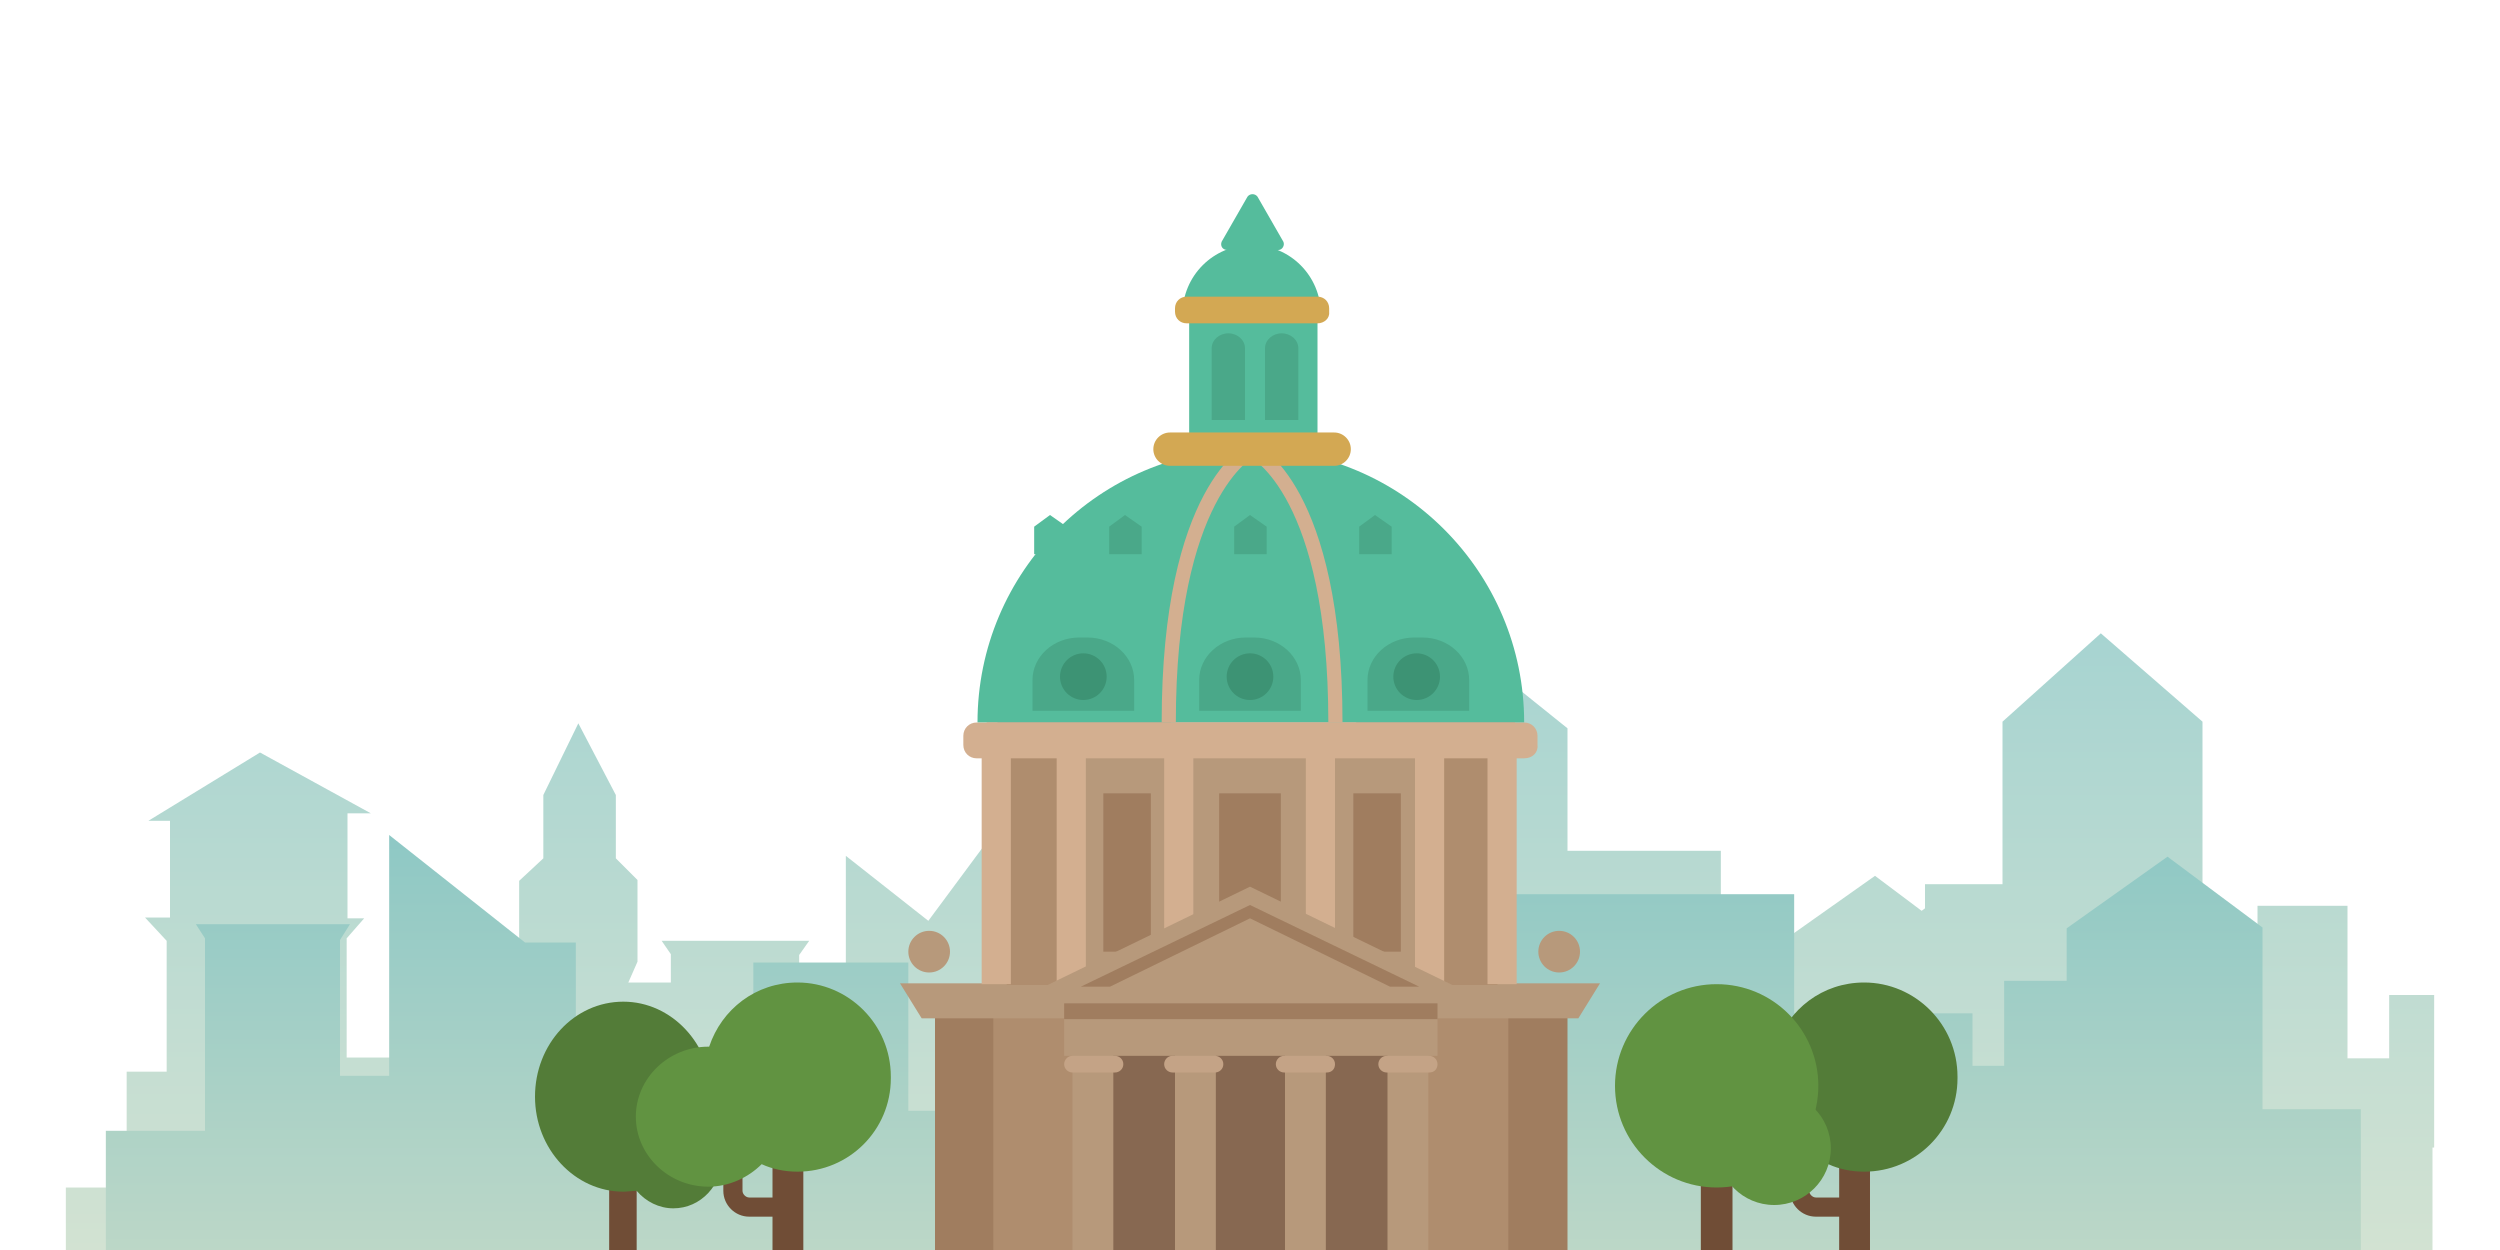 <?xml version="1.0" encoding="utf-8"?><svg version="1.1" xmlns="http://www.w3.org/2000/svg" xmlns:xlink="http://www.w3.org/1999/xlink" x="0px" y="0px" width="300px" height="150px" viewBox="0 0 300 150" style="enable-background:new 0 0 300 150;" xml:space="preserve"><style type="text/css">.st0{display:none;} .st1{display:inline;fill:url(#SVGID_1_);} .st2{display:inline;fill:url(#SVGID_2_);} .st3{display:inline;fill:url(#SVGID_3_);} .st4{display:inline;fill:url(#SVGID_4_);} .st5{display:inline;fill:url(#SVGID_5_);} .st6{display:inline;fill:url(#SVGID_6_);} .st7{display:inline;fill:url(#SVGID_7_);} .st8{display:inline;fill:url(#SVGID_8_);} .st9{display:inline;fill:url(#SVGID_9_);} .st10{display:inline;fill:url(#SVGID_10_);} .st11{display:inline;fill:url(#SVGID_11_);} .st12{display:inline;fill:url(#SVGID_12_);} .st13{display:inline;fill:url(#SVGID_13_);} .st14{display:inline;fill:url(#SVGID_14_);} .st15{display:inline;fill:url(#SVGID_15_);} .st16{display:inline;fill:url(#SVGID_16_);} .st17{display:inline;fill:url(#SVGID_17_);} .st18{display:inline;fill:url(#SVGID_18_);} .st19{display:inline;fill:url(#SVGID_19_);} .st20{display:inline;fill:url(#SVGID_20_);} .st21{display:inline;fill:url(#SVGID_21_);} .st22{display:inline;fill:url(#SVGID_22_);} .st23{display:inline;fill:url(#SVGID_23_);} .st24{display:inline;fill:url(#SVGID_24_);} .st25{display:inline;fill:url(#SVGID_25_);} .st26{display:inline;fill:url(#SVGID_26_);} .st27{display:inline;opacity:0.15;fill:#FFFFFF;} .st28{display:inline;} .st29{opacity:0.45;fill:#FFFFFF;} .st30{opacity:0.15;fill:#FFFFFF;} .st31{fill:#FFFFFF;} .st32{opacity:0.24;fill:#FFFFFF;} .st33{display:inline;fill:url(#SVGID_27_);} .st34{display:inline;fill:url(#SVGID_28_);} .st35{display:inline;fill:url(#SVGID_29_);} .st36{display:inline;fill:url(#SVGID_30_);} .st37{display:inline;fill:url(#SVGID_31_);} .st38{fill:#D3D3D3;} .st39{opacity:0.5;fill:url(#SVGID_32_);} .st40{opacity:0.5;fill:url(#SVGID_33_);} .st41{opacity:0.65;fill:#FFFFFF;} .st42{fill:#63961B;} .st43{fill:#876148;} .st44{opacity:0.61;fill:url(#SVGID_34_);} .st45{opacity:0.61;fill:url(#SVGID_35_);} .st46{fill:#4D5E2C;} .st47{fill:#68A31C;} .st48{fill:#704D36;} .st49{fill:#3E7210;} .st50{opacity:0.71;fill:url(#SVGID_36_);} .st51{fill:url(#SVGID_37_);} .st52{fill:url(#SVGID_38_);} .st53{fill:#577F17;} .st54{fill:url(#SVGID_39_);} .st55{fill:url(#SVGID_40_);} .st56{opacity:0.65;fill:url(#SVGID_41_);} .st57{fill:url(#SVGID_42_);} .st58{fill:url(#SVGID_43_);} .st59{opacity:0.61;fill:url(#SVGID_44_);} .st60{fill:url(#SVGID_45_);} .st61{fill:url(#SVGID_46_);} .st62{fill:url(#SVGID_47_);} .st63{fill:#637C3A;} .st64{fill:#495B25;} .st65{fill:url(#SVGID_48_);} .st66{fill:url(#SVGID_49_);} .st67{fill:#F0F0F0;} .st68{fill:url(#SVGID_50_);} .st69{fill:url(#SVGID_51_);} .st70{fill:url(#SVGID_52_);} .st71{opacity:0.75;} .st72{opacity:0.75;fill:#FFFFFF;} .st73{fill:url(#SVGID_53_);} .st74{opacity:0.39;fill:url(#SVGID_54_);} .st75{fill:#5B5B5B;} .st76{fill:#4E7F3C;} .st77{fill:#6FBA56;} .st78{fill:#5A9E47;} .st79{fill:#51843E;} .st80{fill:#50873E;} .st81{fill:#4B7A39;} .st82{fill:#558E42;} .st83{fill:#569143;} .st84{opacity:0.2;fill:#231F20;} .st85{fill:#6AB252;} .st86{opacity:0.2;fill:none;stroke:#231F20;stroke-width:0.587;stroke-miterlimit:10;} .st87{fill:#FF9D00;} .st88{fill:#477036;} .st89{fill:#966B4E;} .st90{fill:#604031;} .st91{opacity:0.54;fill:#604031;} .st92{opacity:0.48;fill:#754F3B;} .st93{fill:url(#SVGID_55_);} .st94{opacity:0.25;} .st95{opacity:0.25;fill:#FFFFFF;} .st96{fill:url(#SVGID_56_);} .st97{fill:url(#SVGID_57_);} .st98{fill:#8C6042;} .st99{fill:none;stroke:#8C6042;stroke-width:1.925;stroke-miterlimit:10;} .st100{fill:#477C13;} .st101{fill:#538716;} .st102{fill:#C62E26;} .st103{fill:#12AAFF;} .st104{opacity:6.000000e-02;fill:#231F20;} .st105{fill:#FFC200;} .st106{fill:#5E8E1A;} .st107{fill:none;stroke:#FFFFFF;stroke-width:1.38;stroke-miterlimit:10;} .st108{fill:none;stroke:#FFFFFF;stroke-width:1.452;stroke-miterlimit:10;} .st109{fill:none;stroke:#FFFFFF;stroke-width:3.311;stroke-linecap:round;stroke-linejoin:round;stroke-miterlimit:10;} .st110{fill:#3F3342;} .st111{fill:#4E3E51;} .st112{fill:none;stroke:#3F3342;stroke-width:2;stroke-miterlimit:10;} .st113{opacity:0.2;fill:url(#SVGID_58_);} .st114{opacity:0.2;fill:url(#SVGID_59_);} .st115{fill:none;stroke:#3F3342;stroke-width:2.031;stroke-miterlimit:10;} .st116{fill:#231F20;} .st117{fill:url(#SVGID_60_);} .st118{fill:#D8D8D8;} .st119{fill:#E5E5E5;} .st120{fill:#BFBFBF;} .st121{opacity:0.15;fill:#231F20;} .st122{fill:#727272;} .st123{fill:#B7B7B7;} .st124{fill:#CECECE;} .st125{fill:#3B6810;} .st126{fill:#1FA7DD;} .st127{fill:url(#SVGID_61_);} .st128{fill:url(#SVGID_62_);} .st129{fill:url(#SVGID_63_);} .st130{opacity:0.39;fill:url(#SVGID_64_);} .st131{fill:url(#SVGID_65_);} .st132{fill:url(#SVGID_66_);} .st133{fill:url(#SVGID_67_);} .st134{opacity:0.2;fill:url(#SVGID_68_);} .st135{opacity:0.2;fill:url(#SVGID_69_);} .st136{fill:url(#SVGID_70_);} .st137{fill:#996B39;} .st138{fill:#7698BE;} .st139{fill:#A8773D;} .st140{fill:#8E6335;} .st141{fill:#BC8346;} .st142{opacity:0.82;} .st143{fill:url(#SVGID_71_);} .st144{opacity:0.39;fill:url(#SVGID_72_);} .st145{opacity:0.39;fill:url(#SVGID_73_);} .st146{fill:#FFCE00;} .st147{opacity:0.64;} .st148{fill:url(#SVGID_74_);} .st149{fill:url(#SVGID_75_);} .st150{fill:url(#SVGID_76_);} .st151{fill:url(#SVGID_77_);} .st152{fill:url(#SVGID_78_);} .st153{fill:url(#SVGID_79_);} .st154{opacity:0.2;fill:url(#SVGID_80_);} .st155{opacity:0.2;fill:url(#SVGID_81_);} .st156{opacity:8.000000e-02;fill:none;stroke:#231F20;stroke-miterlimit:10;} .st157{fill:url(#SVGID_82_);} .st158{opacity:0.25;clip-path:url(#SVGID_84_);} .st159{clip-path:url(#SVGID_84_);fill:#68A31C;} .st160{clip-path:url(#SVGID_84_);fill:#5E8E1A;} .st161{clip-path:url(#SVGID_84_);} .st162{clip-path:url(#SVGID_84_);fill:#704D36;} .st163{clip-path:url(#SVGID_84_);fill:#3B6810;} .st164{clip-path:url(#SVGID_84_);fill:#3E7210;} .st165{fill:url(#SVGID_85_);} .st166{fill:url(#SVGID_86_);} .st167{fill:url(#SVGID_87_);} .st168{opacity:0.39;fill:url(#SVGID_88_);} .st169{fill:url(#SVGID_89_);} .st170{fill:url(#SVGID_90_);} .st171{fill:url(#SVGID_91_);} .st172{fill:url(#SVGID_92_);} .st173{fill:url(#SVGID_93_);} .st174{opacity:0.2;fill:url(#SVGID_94_);} .st175{opacity:0.2;fill:url(#SVGID_95_);} .st176{fill:url(#SVGID_96_);} .st177{fill:url(#SVGID_97_);} .st178{fill:url(#SVGID_98_);} .st179{fill:url(#SVGID_99_);} .st180{fill:url(#SVGID_100_);} .st181{fill:url(#SVGID_101_);} .st182{fill:url(#SVGID_102_);} .st183{fill:url(#SVGID_103_);} .st184{opacity:0.61;fill:url(#SVGID_104_);} .st185{fill:url(#SVGID_105_);} .st186{fill:url(#SVGID_106_);} .st187{fill:url(#SVGID_107_);} .st188{fill:url(#SVGID_108_);} .st189{fill:url(#SVGID_109_);} .st190{fill:url(#SVGID_110_);} .st191{fill:#845440;} .st192{fill:#7A4535;} .st193{fill:#936148;} .st194{fill:#AD7359;} .st195{fill:url(#SVGID_111_);} .st196{opacity:0.31;fill:#FFFFFF;} .st197{fill:url(#SVGID_112_);} .st198{fill:#CE9036;} .st199{fill:url(#SVGID_113_);} .st200{fill:url(#SVGID_114_);} .st201{fill:#EFB454;} .st202{fill:#E0A651;} .st203{fill:#AACE55;} .st204{fill:#BC802F;} .st205{fill:#E2A427;} .st206{fill:#94AF4A;} .st207{fill:url(#SVGID_115_);} .st208{fill:url(#SVGID_116_);} .st209{fill:url(#SVGID_117_);} .st210{fill:url(#SVGID_118_);} .st211{opacity:0.65;fill:url(#SVGID_119_);} .st212{fill:url(#SVGID_120_);} .st213{fill:url(#SVGID_121_);} .st214{fill:url(#SVGID_122_);} .st215{fill:url(#SVGID_123_);} .st216{fill:url(#SVGID_124_);} .st217{fill:url(#SVGID_125_);} .st218{fill:url(#SVGID_126_);} .st219{fill:url(#SVGID_127_);} .st220{fill:url(#SVGID_128_);} .st221{fill:url(#SVGID_129_);} .st222{fill:url(#SVGID_130_);} .st223{fill:url(#SVGID_131_);} .st224{fill:#629617;} .st225{fill:url(#SVGID_132_);} .st226{fill:url(#SVGID_133_);} .st227{opacity:0.36;} .st228{opacity:0.36;fill:#FFFFFF;} .st229{fill:url(#SVGID_134_);} .st230{fill:url(#SVGID_135_);} .st231{fill:url(#SVGID_136_);} .st232{fill:url(#SVGID_137_);} .st233{fill:url(#SVGID_138_);} .st234{fill:url(#SVGID_139_);} .st235{fill:#C6C6C6;} .st236{fill:#E0E0E0;} .st237{fill:#BC8E7E;} .st238{fill:#9B6653;} .st239{fill:#CE6B49;} .st240{fill:#FFCD40;} .st241{fill:#E57253;} .st242{opacity:0.46;} .st243{fill:#FFEB73;} .st244{fill:#A0503A;} .st245{fill:#A54949;} .st246{fill:#83C624;} .st247{opacity:0.34;fill:#231F20;} .st248{fill:#279EFF;} .st249{fill:url(#SVGID_140_);} .st250{fill:url(#SVGID_141_);} .st251{fill:url(#SVGID_142_);} .st252{fill:url(#SVGID_143_);} .st253{fill:url(#SVGID_144_);} .st254{fill:url(#SVGID_145_);} .st255{fill:url(#SVGID_146_);} .st256{fill:url(#SVGID_147_);} .st257{fill:url(#SVGID_148_);} .st258{fill:url(#SVGID_149_);} .st259{fill:url(#SVGID_150_);} .st260{fill:url(#SVGID_151_);} .st261{fill:url(#SVGID_152_);} .st262{fill:url(#SVGID_153_);} .st263{fill:url(#SVGID_154_);} .st264{fill:url(#SVGID_155_);} .st265{fill:url(#SVGID_156_);} .st266{fill:url(#SVGID_157_);} .st267{fill:url(#SVGID_158_);} .st268{fill:url(#SVGID_159_);} .st269{fill:#688E3F;} .st270{fill:#894C40;} .st271{fill:#995647;} .st272{fill:#992E2E;} .st273{fill:#8C473C;} .st274{fill:#723E37;} .st275{fill:#8E735B;} .st276{fill:#603B26;} .st277{fill:#7F453C;} .st278{fill:#5E7746;} .st279{fill:#737F7F;} .st280{fill:#492C1D;} .st281{fill:none;stroke:#4E5656;stroke-width:1.95;stroke-miterlimit:10;} .st282{opacity:0.58;fill:none;stroke:#492C1D;stroke-width:0.924;stroke-linecap:round;stroke-linejoin:round;stroke-miterlimit:10;} .st283{fill:#7F6049;} .st284{fill:#7C8C8C;} .st285{opacity:7.000000e-02;fill:#231F20;} .st286{fill:#686E3F;} .st287{fill:#7F7671;} .st288{fill:url(#SVGID_160_);} .st289{fill:#6D6662;} .st290{opacity:0.18;fill:#231F20;} .st291{fill:#6D7057;} .st292{fill:#61634E;} .st293{fill:#AA8C65;} .st294{fill:#FFE9C5;} .st295{fill:#3D4444;} .st296{fill:#EFEFEF;} .st297{fill:#4E5656;} .st298{opacity:0.38;fill:url(#SVGID_161_);} .st299{fill:#506D4E;} .st300{fill:url(#SVGID_162_);} .st301{fill:#3E4444;} .st302{fill:#A0815D;} .st303{fill:#89807C;} .st304{fill:url(#SVGID_163_);} .st305{fill:#726C69;} .st306{opacity:0.8;fill:url(#SVGID_164_);} .st307{fill:url(#SVGID_165_);} .st308{fill:#DBC2B2;} .st309{fill:#CEB1A1;} .st310{fill:#55BC9C;} .st311{fill:#A07D5F;} .st312{fill:#AF8D6E;} .st313{fill:#B7997B;} .st314{fill:#D3AF90;} .st315{fill:#876851;} .st316{fill:#4AA889;} .st317{fill:#54917B;} .st318{fill:#3D9374;} .st319{fill:#D3A853;} .st320{fill:#619341;} .st321{fill:#537C38;} .st322{fill:#C4A386;} .st323{opacity:0.25;fill:#232323;} .st324{fill:#C4A291;} .st325{fill:#353535;} .st326{fill:#A88678;} .st327{fill:#B79484;} .st328{fill:#62A58B;} .st329{fill:#AD8F82;} .st330{fill:#435148;} .st331{opacity:0.63;fill:url(#SVGID_166_);} .st332{opacity:0.63;fill:url(#SVGID_167_);} .st333{fill:#CCAE9E;} .st334{fill:url(#SVGID_168_);} .st335{clip-path:url(#SVGID_170_);fill:url(#SVGID_171_);} .st336{opacity:0.8;clip-path:url(#SVGID_170_);fill:url(#SVGID_172_);} .st337{clip-path:url(#SVGID_170_);fill:url(#SVGID_173_);} .st338{clip-path:url(#SVGID_170_);fill:#55BC9C;} .st339{clip-path:url(#SVGID_170_);fill:#A07D5F;} .st340{clip-path:url(#SVGID_170_);fill:#AF8D6E;} .st341{clip-path:url(#SVGID_170_);fill:#B7997B;} .st342{clip-path:url(#SVGID_170_);fill:#D3AF90;} .st343{clip-path:url(#SVGID_170_);fill:#876851;} .st344{clip-path:url(#SVGID_170_);fill:#4AA889;} .st345{clip-path:url(#SVGID_170_);fill:#3D9374;} .st346{clip-path:url(#SVGID_170_);} .st347{clip-path:url(#SVGID_170_);fill:#D3A853;} .st348{clip-path:url(#SVGID_170_);fill:#704D36;} .st349{clip-path:url(#SVGID_170_);fill:#537C38;} .st350{clip-path:url(#SVGID_170_);fill:#C4A386;} .st351{clip-path:url(#SVGID_170_);fill:#619341;} .st352{clip-path:url(#SVGID_170_);fill:#B5B5B5;} .st353{fill:#707070;} .st354{fill:#9B9B9B;} .st355{fill:url(#SVGID_174_);} .st356{fill:#777777;} .st357{fill:#A5A5A5;} .st358{fill:#868A8E;} .st359{fill:#686D75;} .st360{fill:#AF5C46;} .st361{fill:#FFCA5F;} .st362{fill:#914637;} .st363{fill:#487A67;} .st364{fill:#A5503F;} .st365{fill:#282828;} .st366{fill:#FFE6BB;} .st367{fill:#445D6D;} .st368{fill:#527182;} .st369{fill:#5D8191;} .st370{opacity:0.61;fill:url(#SVGID_175_);} .st371{opacity:0.61;fill:url(#SVGID_176_);} .st372{fill:#345060;} .st373{clip-path:url(#SVGID_178_);fill:url(#SVGID_179_);} .st374{opacity:0.63;clip-path:url(#SVGID_178_);fill:url(#SVGID_180_);} .st375{opacity:0.63;clip-path:url(#SVGID_178_);fill:url(#SVGID_181_);} .st376{clip-path:url(#SVGID_178_);fill:url(#SVGID_182_);} .st377{clip-path:url(#SVGID_178_);fill:url(#SVGID_183_);} .st378{clip-path:url(#SVGID_178_);fill:#353535;} .st379{clip-path:url(#SVGID_178_);fill:#68A31C;} .st380{clip-path:url(#SVGID_178_);fill:#AF5C46;} .st381{clip-path:url(#SVGID_178_);fill:#54917B;} .st382{clip-path:url(#SVGID_178_);fill:#FFCA5F;} .st383{clip-path:url(#SVGID_178_);fill:#914637;} .st384{clip-path:url(#SVGID_178_);fill:#487A67;} .st385{clip-path:url(#SVGID_178_);fill:#A5503F;} .st386{clip-path:url(#SVGID_178_);fill:#282828;} .st387{clip-path:url(#SVGID_178_);fill:#FFE6BB;} .st388{clip-path:url(#SVGID_178_);fill:#008ABA;} .st389{clip-path:url(#SVGID_178_);fill:#00A2CE;} .st390{clip-path:url(#SVGID_178_);fill:#00AED6;} .st391{clip-path:url(#SVGID_178_);fill:#0285B2;} .st392{clip-path:url(#SVGID_185_);fill:url(#SVGID_186_);} .st393{clip-path:url(#SVGID_185_);fill:#818B91;} .st394{clip-path:url(#SVGID_185_);fill:url(#SVGID_187_);} .st395{clip-path:url(#SVGID_185_);fill:url(#SVGID_188_);} .st396{opacity:0.36;clip-path:url(#SVGID_185_);fill:#FFFFFF;} .st397{clip-path:url(#SVGID_185_);fill:#CE6B49;} .st398{clip-path:url(#SVGID_185_);fill:#FFCD40;} .st399{clip-path:url(#SVGID_185_);fill:#68A31C;} .st400{clip-path:url(#SVGID_185_);fill:#FFFFFF;} .st401{clip-path:url(#SVGID_185_);fill:#E57253;} .st402{clip-path:url(#SVGID_185_);} .st403{opacity:0.46;clip-path:url(#SVGID_185_);} .st404{clip-path:url(#SVGID_185_);fill:#FFEB73;} .st405{clip-path:url(#SVGID_185_);fill:#A0503A;} .st406{opacity:0.34;clip-path:url(#SVGID_185_);fill:#231F20;} .st407{clip-path:url(#SVGID_190_);fill:url(#SVGID_191_);} .st408{clip-path:url(#SVGID_190_);fill:#818B91;} .st409{clip-path:url(#SVGID_190_);fill:url(#SVGID_192_);} .st410{clip-path:url(#SVGID_190_);fill:url(#SVGID_193_);} .st411{opacity:0.36;clip-path:url(#SVGID_190_);fill:#FFFFFF;} .st412{clip-path:url(#SVGID_190_);fill:#CE6B49;} .st413{clip-path:url(#SVGID_190_);fill:#FFCD40;} .st414{clip-path:url(#SVGID_190_);fill:#68A31C;} .st415{clip-path:url(#SVGID_190_);fill:#FFFFFF;} .st416{clip-path:url(#SVGID_190_);fill:#E57253;} .st417{clip-path:url(#SVGID_190_);} .st418{opacity:0.46;clip-path:url(#SVGID_190_);} .st419{clip-path:url(#SVGID_190_);fill:#FFEB73;} .st420{clip-path:url(#SVGID_190_);fill:#A0503A;} .st421{opacity:0.34;clip-path:url(#SVGID_190_);fill:#231F20;} .st422{fill:#893E34;} .st423{fill:#9E4E3E;} .st424{fill:#7F392F;} .st425{fill:#A57F6F;} .st426{fill:#934437;} .st427{fill:#B25040;} .st428{clip-path:url(#SVGID_195_);fill:url(#SVGID_196_);} .st429{clip-path:url(#SVGID_195_);fill:url(#SVGID_197_);} .st430{clip-path:url(#SVGID_195_);fill:#DBC2B2;} .st431{clip-path:url(#SVGID_195_);fill:#CEB1A1;} .st432{clip-path:url(#SVGID_195_);fill:#54917B;} .st433{clip-path:url(#SVGID_195_);fill:#619341;} .st434{clip-path:url(#SVGID_195_);fill:#C4A291;} .st435{clip-path:url(#SVGID_195_);fill:#A88678;} .st436{clip-path:url(#SVGID_195_);fill:#B79484;} .st437{clip-path:url(#SVGID_195_);fill:#62A58B;} .st438{clip-path:url(#SVGID_195_);fill:#AD8F82;} .st439{clip-path:url(#SVGID_195_);fill:#435148;} .st440{clip-path:url(#SVGID_195_);fill:#637C3A;} .st441{clip-path:url(#SVGID_195_);fill:#CCAE9E;} .st442{fill:#7C4F3D;} .st443{fill:#6A7032;} .st444{fill:#A06E4D;} .st445{fill:#737C3C;} .st446{fill:#7A8744;} .st447{clip-path:url(#SVGID_199_);fill:url(#SVGID_200_);} .st448{clip-path:url(#SVGID_199_);fill:none;stroke:#4E5656;stroke-width:1.742;stroke-miterlimit:10;} .st449{opacity:7.000000e-02;clip-path:url(#SVGID_199_);fill:#231F20;} .st450{clip-path:url(#SVGID_199_);fill:#585B35;} .st451{clip-path:url(#SVGID_199_);fill:#6D7057;} .st452{clip-path:url(#SVGID_199_);fill:#61634E;} .st453{clip-path:url(#SVGID_199_);fill:#AA8C65;} .st454{clip-path:url(#SVGID_199_);fill:#FFE9C5;} .st455{clip-path:url(#SVGID_199_);fill:#3D4444;} .st456{clip-path:url(#SVGID_199_);fill:#EFEFEF;} .st457{clip-path:url(#SVGID_199_);fill:#4E5656;} .st458{clip-path:url(#SVGID_199_);fill:#506D4E;} .st459{clip-path:url(#SVGID_199_);fill:#3E4444;} .st460{clip-path:url(#SVGID_199_);fill:#A0815D;} .st461{clip-path:url(#SVGID_199_);fill:#D3D3D3;} .st462{clip-path:url(#SVGID_199_);fill:#588599;} .st463{clip-path:url(#SVGID_199_);fill:#669CAF;} .st464{clip-path:url(#SVGID_202_);fill:url(#SVGID_203_);} .st465{clip-path:url(#SVGID_202_);} .st466{clip-path:url(#SVGID_202_);fill:#63961B;} .st467{clip-path:url(#SVGID_202_);fill:#68A31C;} .st468{clip-path:url(#SVGID_202_);fill:#707070;} .st469{clip-path:url(#SVGID_202_);fill:#9B9B9B;} .st470{clip-path:url(#SVGID_202_);fill:#777777;} .st471{clip-path:url(#SVGID_202_);fill:#A5A5A5;} .st472{clip-path:url(#SVGID_202_);fill:#868A8E;} .st473{clip-path:url(#SVGID_202_);fill:#686D75;} .st474{clip-path:url(#SVGID_202_);fill:#577F17;} .st475{clip-path:url(#SVGID_205_);fill:url(#SVGID_206_);} .st476{clip-path:url(#SVGID_205_);fill:#7F7671;} .st477{clip-path:url(#SVGID_205_);fill:#6D6662;} .st478{opacity:0.38;clip-path:url(#SVGID_205_);fill:url(#SVGID_207_);} .st479{clip-path:url(#SVGID_205_);fill:url(#SVGID_208_);} .st480{clip-path:url(#SVGID_205_);} .st481{clip-path:url(#SVGID_205_);fill:#89807C;} .st482{clip-path:url(#SVGID_205_);fill:#726C69;} .st483{clip-path:url(#SVGID_205_);fill:#6598AA;} .st484{clip-path:url(#SVGID_205_);fill:#73AFBF;} .st485{clip-path:url(#SVGID_210_);fill:url(#SVGID_211_);} .st486{clip-path:url(#SVGID_210_);fill:url(#SVGID_212_);} .st487{clip-path:url(#SVGID_210_);fill:#737F7F;} .st488{clip-path:url(#SVGID_210_);fill:#FFFFFF;} .st489{clip-path:url(#SVGID_210_);fill:#7C8C8C;} .st490{clip-path:url(#SVGID_210_);} .st491{clip-path:url(#SVGID_210_);fill:url(#SVGID_213_);} .st492{clip-path:url(#SVGID_210_);fill:#68A31C;} .st493{opacity:0.18;clip-path:url(#SVGID_210_);fill:#231F20;} .st494{clip-path:url(#SVGID_215_);fill:url(#SVGID_216_);} .st495{clip-path:url(#SVGID_215_);} .st496{clip-path:url(#SVGID_215_);fill:url(#SVGID_217_);} .st497{clip-path:url(#SVGID_215_);fill:url(#SVGID_218_);} .st498{clip-path:url(#SVGID_215_);fill:#CE9036;} .st499{clip-path:url(#SVGID_215_);fill:url(#SVGID_219_);} .st500{fill:url(#SVGID_220_);} .st501{clip-path:url(#SVGID_215_);fill:#EFB454;} .st502{clip-path:url(#SVGID_215_);fill:#E0A651;} .st503{clip-path:url(#SVGID_215_);fill:#BC802F;} .st504{clip-path:url(#SVGID_215_);fill:#E2A427;} .st505{clip-path:url(#SVGID_215_);fill:#94AF4A;} .st506{clip-path:url(#SVGID_215_);fill:#8690B5;} .st507{clip-path:url(#SVGID_222_);fill:url(#SVGID_223_);} .st508{clip-path:url(#SVGID_222_);fill:url(#SVGID_224_);} .st509{clip-path:url(#SVGID_222_);fill:url(#SVGID_225_);} .st510{clip-path:url(#SVGID_222_);} .st511{fill:none;stroke:#8C6042;stroke-width:1.823;stroke-miterlimit:10;} .st512{opacity:0.15;clip-path:url(#SVGID_222_);fill:#FFFFFF;} .st513{fill:none;stroke:#3F3342;stroke-width:1.893;stroke-miterlimit:10;} .st514{opacity:0.2;fill:url(#SVGID_226_);} .st515{opacity:0.2;fill:url(#SVGID_227_);} .st516{fill:none;stroke:#3F3342;stroke-width:1.923;stroke-miterlimit:10;} .st517{clip-path:url(#SVGID_222_);fill:#5D9119;} .st518{clip-path:url(#SVGID_222_);fill:#9B9B9B;} .st519{clip-path:url(#SVGID_229_);fill:url(#SVGID_230_);} .st520{clip-path:url(#SVGID_229_);fill:url(#SVGID_231_);} .st521{opacity:0.61;clip-path:url(#SVGID_229_);fill:url(#SVGID_232_);} .st522{opacity:0.61;clip-path:url(#SVGID_229_);fill:url(#SVGID_233_);} .st523{clip-path:url(#SVGID_229_);fill:#4D5E2C;} .st524{clip-path:url(#SVGID_229_);fill:#893E34;} .st525{clip-path:url(#SVGID_229_);fill:#9E4E3E;} .st526{clip-path:url(#SVGID_229_);fill:#7F392F;} .st527{clip-path:url(#SVGID_229_);fill:#A57F6F;} .st528{clip-path:url(#SVGID_229_);fill:#934437;} .st529{clip-path:url(#SVGID_229_);fill:#B25040;} .st530{clip-path:url(#SVGID_229_);} .st531{clip-path:url(#SVGID_229_);fill:#7A8744;} .st532{clip-path:url(#SVGID_229_);fill:#C1B5B0;} .st533{fill:url(#SVGID_234_);} .st534{fill:url(#SVGID_235_);} .st535{fill:url(#SVGID_236_);} .st536{fill:#8C4444;} .st537{fill:#FFEEFF;} .st538{fill:#99776E;} .st539{fill:#F1DFF2;} .st540{fill:#72524C;} .st541{fill:#BC97BF;} .st542{fill:#6D3535;} .st543{fill:#78627A;} .st544{fill:#FFF3FF;} .st545{clip-path:url(#SVGID_238_);fill:url(#SVGID_239_);} .st546{clip-path:url(#SVGID_238_);fill:url(#SVGID_240_);} .st547{clip-path:url(#SVGID_238_);fill:url(#SVGID_241_);} .st548{clip-path:url(#SVGID_238_);fill:#8C4444;} .st549{clip-path:url(#SVGID_238_);fill:#FFFFFF;} .st550{clip-path:url(#SVGID_238_);fill:#FFEEFF;} .st551{clip-path:url(#SVGID_238_);fill:#AF938C;} .st552{clip-path:url(#SVGID_238_);fill:#F1DFF2;} .st553{clip-path:url(#SVGID_238_);fill:#934437;} .st554{clip-path:url(#SVGID_238_);fill:#BCB1BC;} .st555{clip-path:url(#SVGID_238_);fill:#A095A0;} .st556{clip-path:url(#SVGID_238_);fill:#F3DCF4;} .st557{clip-path:url(#SVGID_238_);fill:#9B766F;} .st558{clip-path:url(#SVGID_238_);fill:#DACEDD;} .st559{clip-path:url(#SVGID_238_);fill:#C62E26;} .st560{clip-path:url(#SVGID_238_);fill:#BBAABC;} .st561{clip-path:url(#SVGID_238_);fill:#FFF3FF;} .st562{clip-path:url(#SVGID_238_);fill:#596C9B;} .st563{clip-path:url(#SVGID_238_);fill:#667EAF;} .st564{clip-path:url(#SVGID_238_);fill:#6E8ABA;} .st565{clip-path:url(#SVGID_243_);fill:url(#SVGID_244_);} .st566{opacity:0.61;clip-path:url(#SVGID_243_);fill:url(#SVGID_245_);} .st567{clip-path:url(#SVGID_243_);fill:url(#SVGID_246_);} .st568{clip-path:url(#SVGID_243_);fill:#637C3A;} .st569{clip-path:url(#SVGID_243_);fill:#845440;} .st570{clip-path:url(#SVGID_243_);} .st571{clip-path:url(#SVGID_243_);fill:#D3D3D3;} .st572{clip-path:url(#SVGID_243_);fill:#495B25;} .st573{clip-path:url(#SVGID_243_);fill:#6F8741;} .st574{fill:#CEA78D;} .st575{opacity:0.53;fill:#B5917D;} .st576{clip-path:url(#SVGID_248_);fill:url(#SVGID_249_);} .st577{clip-path:url(#SVGID_248_);fill:#68A31C;} .st578{clip-path:url(#SVGID_248_);fill:#D3D3D3;} .st579{clip-path:url(#SVGID_248_);fill:#CEA78D;} .st580{opacity:0.53;clip-path:url(#SVGID_248_);fill:#B5917D;} .st581{opacity:0.75;clip-path:url(#SVGID_248_);} .st582{opacity:0.75;clip-path:url(#SVGID_248_);fill:#FFFFFF;} .st583{clip-path:url(#SVGID_248_);fill:#7DBC22;} .st584{clip-path:url(#SVGID_251_);fill:url(#SVGID_252_);} .st585{opacity:0.65;clip-path:url(#SVGID_251_);fill:url(#SVGID_253_);} .st586{clip-path:url(#SVGID_251_);fill:url(#SVGID_254_);} .st587{clip-path:url(#SVGID_251_);fill:url(#SVGID_255_);} .st588{clip-path:url(#SVGID_251_);} .st589{opacity:0.36;clip-path:url(#SVGID_251_);} .st590{opacity:0.36;clip-path:url(#SVGID_251_);fill:#FFFFFF;} .st591{clip-path:url(#SVGID_251_);fill:#68A31C;} .st592{clip-path:url(#SVGID_251_);fill:#B7B7B7;} .st593{clip-path:url(#SVGID_251_);fill:#D3D3D3;} .st594{clip-path:url(#SVGID_251_);fill:#C6C6C6;} .st595{clip-path:url(#SVGID_251_);fill:#E0E0E0;} .st596{clip-path:url(#SVGID_251_);fill:#BC8E7E;} .st597{clip-path:url(#SVGID_251_);fill:#9B6653;} .st598{clip-path:url(#SVGID_257_);fill:url(#SVGID_258_);} .st599{opacity:0.75;clip-path:url(#SVGID_257_);} .st600{opacity:0.75;clip-path:url(#SVGID_257_);fill:#FFFFFF;} .st601{clip-path:url(#SVGID_257_);fill:url(#SVGID_259_);} .st602{opacity:0.39;clip-path:url(#SVGID_257_);fill:url(#SVGID_260_);} .st603{clip-path:url(#SVGID_257_);} .st604{opacity:0.2;fill:none;stroke:#231F20;stroke-width:0.565;stroke-miterlimit:10;} .st605{clip-path:url(#SVGID_257_);fill:#FFFFFF;} .st606{clip-path:url(#SVGID_257_);fill:#2B81A3;} .st607{clip-path:url(#SVGID_257_);fill:#339CBC;} .st608{clip-path:url(#SVGID_257_);fill:#39AEC9;} .st609{clip-path:url(#SVGID_262_);fill:url(#SVGID_263_);} .st610{clip-path:url(#SVGID_262_);} .st611{clip-path:url(#SVGID_262_);fill:url(#SVGID_264_);} .st612{clip-path:url(#SVGID_262_);fill:url(#SVGID_265_);} .st613{clip-path:url(#SVGID_262_);fill:#688E3F;} .st614{clip-path:url(#SVGID_262_);fill:#894C40;} .st615{clip-path:url(#SVGID_262_);fill:#995647;} .st616{clip-path:url(#SVGID_262_);fill:#992E2E;} .st617{clip-path:url(#SVGID_262_);fill:#8C473C;} .st618{clip-path:url(#SVGID_262_);fill:#723E37;} .st619{clip-path:url(#SVGID_262_);fill:#8E735B;} .st620{clip-path:url(#SVGID_262_);fill:#603B26;} .st621{clip-path:url(#SVGID_262_);fill:#7F453C;} .st622{clip-path:url(#SVGID_262_);fill:#5E7746;} .st623{clip-path:url(#SVGID_262_);fill:#492C1D;} .st624{opacity:0.58;clip-path:url(#SVGID_262_);fill:none;stroke:#492C1D;stroke-width:0.793;stroke-linecap:round;stroke-linejoin:round;stroke-miterlimit:10;} .st625{clip-path:url(#SVGID_262_);fill:#7F6049;} .st626{clip-path:url(#SVGID_262_);fill:#BCB1BC;} .st627{clip-path:url(#SVGID_267_);fill:url(#SVGID_268_);} .st628{opacity:6.000000e-02;clip-path:url(#SVGID_267_);fill:#231F20;} .st629{clip-path:url(#SVGID_267_);fill:#68A31C;} .st630{clip-path:url(#SVGID_267_);fill:#5E8E1A;} .st631{clip-path:url(#SVGID_267_);} .st632{clip-path:url(#SVGID_267_);fill:#704D36;} .st633{clip-path:url(#SVGID_267_);fill:#3B6810;} .st634{clip-path:url(#SVGID_267_);fill:#3E7210;} .st635{clip-path:url(#SVGID_267_);fill:#1FA7DD;} .st636{opacity:0.31;clip-path:url(#SVGID_267_);fill:#FFFFFF;} .st637{fill:#EFC99E;} .st638{fill:#76B790;} .st639{fill:#EAC5A7;} .st640{fill:#67A580;} .st641{fill:#E0B386;} .st642{fill:#E2B486;} .st643{opacity:0.91;fill:url(#SVGID_269_);} .st644{fill:#FFD5AB;} .st645{fill:#DDAC80;} .st646{fill:#E0B285;} .st647{fill:#E2B291;} .st648{opacity:0.59;fill:url(#SVGID_270_);} .st649{fill:#EDBB8E;} .st650{opacity:0.91;fill:url(#SVGID_271_);} .st651{clip-path:url(#SVGID_273_);fill:url(#SVGID_274_);} .st652{clip-path:url(#SVGID_273_);fill:url(#SVGID_275_);} .st653{clip-path:url(#SVGID_273_);fill:url(#SVGID_276_);} .st654{clip-path:url(#SVGID_273_);fill:#EFC99E;} .st655{clip-path:url(#SVGID_273_);fill:#76B790;} .st656{clip-path:url(#SVGID_273_);fill:#EAC5A7;} .st657{clip-path:url(#SVGID_273_);fill:#67A580;} .st658{clip-path:url(#SVGID_273_);fill:#E0B386;} .st659{clip-path:url(#SVGID_273_);fill:#E2B486;} .st660{opacity:0.91;clip-path:url(#SVGID_273_);fill:url(#SVGID_277_);} .st661{clip-path:url(#SVGID_273_);fill:#FFD5AB;} .st662{clip-path:url(#SVGID_273_);fill:#DDAC80;} .st663{clip-path:url(#SVGID_273_);fill:#E0B285;} .st664{clip-path:url(#SVGID_273_);} .st665{clip-path:url(#SVGID_273_);fill:#E2B291;} .st666{opacity:0.59;clip-path:url(#SVGID_273_);fill:url(#SVGID_278_);} .st667{clip-path:url(#SVGID_273_);fill:#EDBB8E;} .st668{opacity:0.91;clip-path:url(#SVGID_273_);fill:url(#SVGID_279_);} .st669{clip-path:url(#SVGID_273_);fill:#D3D3D3;} .st670{clip-path:url(#SVGID_273_);fill:#616B91;} .st671{fill:url(#SVGID_280_);} .st672{fill:none;stroke:#8C6A57;stroke-width:3;stroke-linecap:round;stroke-linejoin:round;stroke-miterlimit:10;} .st673{fill:url(#SVGID_281_);} .st674{fill:#577222;} .st675{fill:#9B8473;} .st676{fill:#A87E6A;} .st677{fill:#937D6F;} .st678{fill:#895F49;} .st679{fill:#B28972;} .st680{fill:#B79C8A;} .st681{fill:#755C4B;} .st682{opacity:0.62;fill:url(#SVGID_282_);} .st683{clip-path:url(#SVGID_284_);fill:url(#SVGID_285_);} .st684{clip-path:url(#SVGID_284_);fill:none;stroke:#8C6A57;stroke-width:2.66;stroke-linecap:round;stroke-linejoin:round;stroke-miterlimit:10;} .st685{clip-path:url(#SVGID_284_);fill:url(#SVGID_286_);} .st686{clip-path:url(#SVGID_284_);} .st687{clip-path:url(#SVGID_284_);fill:#9B8473;} .st688{clip-path:url(#SVGID_284_);fill:#A87E6A;} .st689{clip-path:url(#SVGID_284_);fill:#68A31C;} .st690{clip-path:url(#SVGID_284_);fill:#937D6F;} .st691{clip-path:url(#SVGID_284_);fill:#895F49;} .st692{clip-path:url(#SVGID_284_);fill:#B28972;} .st693{clip-path:url(#SVGID_284_);fill:#B79C8A;} .st694{clip-path:url(#SVGID_284_);fill:#755C4B;} .st695{opacity:0.62;clip-path:url(#SVGID_284_);fill:url(#SVGID_287_);} .st696{clip-path:url(#SVGID_284_);fill:#D3D3D3;} .st697{clip-path:url(#SVGID_284_);fill:#5E8491;} .st698{clip-path:url(#SVGID_284_);fill:#6C97A3;} .st699{clip-path:url(#SVGID_284_);fill:#77A7B2;} .st700{fill:url(#SVGID_288_);} .st701{fill:#91776E;} .st702{opacity:0.71;fill:url(#SVGID_289_);} .st703{fill:url(#SVGID_290_);} .st704{fill:url(#SVGID_291_);} .st705{fill:#4C3D36;} .st706{fill:#3A2E2A;} .st707{fill:#7C5341;} .st708{fill:#798919;} .st709{fill:#754D3E;} .st710{fill:#828BA0;} .st711{fill:#FFDA99;} .st712{fill:#724B3D;} .st713{fill:#FFE3AB;} .st714{opacity:0.6;fill:#FFC46E;} .st715{fill:#FFBE57;} .st716{fill:#FFCF83;} .st717{fill:#FFC46E;} .st718{clip-path:url(#SVGID_293_);fill:url(#SVGID_294_);} .st719{clip-path:url(#SVGID_293_);fill:#91776E;} .st720{opacity:0.71;clip-path:url(#SVGID_293_);fill:url(#SVGID_295_);} .st721{clip-path:url(#SVGID_293_);fill:url(#SVGID_296_);} .st722{clip-path:url(#SVGID_293_);fill:url(#SVGID_297_);} .st723{clip-path:url(#SVGID_293_);fill:#4C3D36;} .st724{clip-path:url(#SVGID_293_);fill:#3A2E2A;} .st725{clip-path:url(#SVGID_293_);fill:#7C5341;} .st726{clip-path:url(#SVGID_293_);fill:#895F49;} .st727{clip-path:url(#SVGID_293_);fill:#754D3E;} .st728{clip-path:url(#SVGID_293_);fill:#828BA0;} .st729{clip-path:url(#SVGID_293_);fill:#724B3D;} .st730{clip-path:url(#SVGID_293_);} .st731{clip-path:url(#SVGID_293_);fill:#577F17;} .st732{clip-path:url(#SVGID_293_);fill:#9B9B9B;} .st733{clip-path:url(#SVGID_293_);fill:#AAAAAA;} .st734{fill:#FFB140;} .st735{fill:url(#SVGID_298_);} .st736{clip-path:url(#SVGID_300_);fill:url(#SVGID_301_);} .st737{clip-path:url(#SVGID_300_);fill:url(#SVGID_302_);} .st738{clip-path:url(#SVGID_300_);fill:#798919;} .st739{clip-path:url(#SVGID_300_);fill:#FFDA99;} .st740{clip-path:url(#SVGID_300_);fill:#FFE3AB;} .st741{opacity:0.6;clip-path:url(#SVGID_300_);fill:#FFC46E;} .st742{clip-path:url(#SVGID_300_);fill:#FFBE57;} .st743{clip-path:url(#SVGID_300_);fill:#FFCF83;} .st744{clip-path:url(#SVGID_300_);fill:#FFC46E;} .st745{clip-path:url(#SVGID_300_);fill:#FFB140;} .st746{clip-path:url(#SVGID_300_);fill:#828ABA;} .st747{clip-path:url(#SVGID_300_);fill:#929E1E;} .st748{clip-path:url(#SVGID_300_);fill:#8F9AC9;} .st749{clip-path:url(#SVGID_300_);fill:#D8A460;} .st750{fill:url(#SVGID_303_);} .st751{fill:url(#SVGID_304_);} .st752{fill:#49680E;} .st753{fill:#D3A175;} .st754{fill:#C99269;} .st755{clip-path:url(#SVGID_306_);fill:url(#SVGID_307_);} .st756{clip-path:url(#SVGID_306_);fill:url(#SVGID_308_);} .st757{clip-path:url(#SVGID_306_);fill:#577F17;} .st758{clip-path:url(#SVGID_306_);fill:#49680E;} .st759{clip-path:url(#SVGID_306_);fill:#D3A175;} .st760{clip-path:url(#SVGID_306_);fill:#C99269;} .st761{fill:none;stroke:#DBDBDB;stroke-width:1.022;stroke-miterlimit:10;} .st762{fill:#E2E2E2;} .st763{fill:#DBDBDB;} .st764{fill:none;stroke:#DBDBDB;stroke-width:1.022;stroke-linecap:round;stroke-linejoin:round;stroke-miterlimit:10;} .st765{fill:#D7C5D8;} .st766{fill:#686775;} .st767{fill:#7A7A89;} .st768{fill:#54545E;} .st769{fill:none;stroke:#686775;stroke-miterlimit:10;} .st770{fill:#AF5656;} .st771{fill:#AA847D;} .st772{fill:url(#SVGID_309_);} .st773{fill:#A0A0A0;} .st774{fill:#777574;} .st775{opacity:0.75;fill:#FAAF40;} .st776{fill:#969696;} .st777{fill:#848484;} .st778{fill:#E3EACE;} .st779{opacity:0.65;} .st780{fill:#B5B5B5;} .st781{fill:#F2F2F0;} .st782{opacity:0.2;} .st783{fill:url(#SVGID_310_);} .st784{fill:url(#SVGID_311_);} .st785{opacity:0.25;fill:url(#SVGID_312_);} .st786{opacity:0.75;fill:#FFC715;} .st787{fill:url(#SVGID_313_);} .st788{opacity:0.75;fill:url(#SVGID_314_);} .st789{fill:url(#SVGID_315_);} .st790{fill:url(#SVGID_316_);} .st791{opacity:0.75;fill:url(#SVGID_317_);} .st792{fill:url(#SVGID_318_);} .st793{opacity:0.8;fill:url(#SVGID_319_);} .st794{opacity:0.15;fill:#FFC715;} .st795{opacity:0.25;fill:#FFC715;} .st796{opacity:0.3;fill:url(#SVGID_320_);} .st797{fill:#CCB4FF;} .st798{opacity:0.42;fill:#FFC715;} .st799{opacity:0.8;fill:url(#SVGID_321_);} .st800{opacity:0.8;fill:url(#SVGID_322_);} .st801{opacity:0.3;fill:#C19108;} .st802{opacity:0.3;fill:#FFC715;} .st803{fill:#A78DFF;} .st804{opacity:0.5;fill:#A78DFF;} .st805{fill:url(#SVGID_323_);} .st806{fill:url(#SVGID_324_);} .st807{fill:none;stroke:#EFEFEF;stroke-width:1.138;stroke-miterlimit:10;} .st808{opacity:0.5;fill:#DBDBDB;} .st809{fill:url(#SVGID_325_);} .st810{fill:url(#SVGID_326_);} .st811{fill:#24383C;} .st812{opacity:5.000000e-02;fill:url(#SVGID_327_);} .st813{opacity:0.4;fill:#3C3C3C;} .st814{opacity:5.000000e-02;fill:#4E9DF1;} .st815{opacity:0.1;fill:url(#SVGID_328_);} .st816{opacity:0.18;fill:url(#SVGID_329_);} .st817{opacity:0.18;fill:url(#SVGID_330_);} .st818{opacity:0.18;fill:url(#SVGID_331_);} .st819{opacity:0.13;fill:url(#SVGID_332_);} .st820{fill:#F6F7F5;} .st821{fill:#2D4441;} .st822{fill:#E6E7E8;} .st823{opacity:0.1;fill:#3C3C3C;} .st824{opacity:0.15;fill:#3C3C3C;} .st825{opacity:0.3;} .st826{fill:none;stroke:#FFFFFF;stroke-width:0.75;stroke-miterlimit:10;} .st827{opacity:0.13;fill:#4E9DF1;} .st828{opacity:0.2;fill:url(#SVGID_333_);} .st829{fill:#D0D2D3;} .st830{opacity:0.8;fill:#24383C;} .st831{opacity:5.000000e-02;} .st832{fill:url(#SVGID_334_);} .st833{fill:url(#SVGID_335_);} .st834{fill:#A06318;} .st835{fill:url(#SVGID_336_);} .st836{fill:url(#SVGID_337_);} .st837{opacity:0.75;fill:url(#SVGID_338_);} .st838{opacity:5.000000e-02;fill:#E6E6E6;enable-background:new ;} .st839{opacity:0.9;fill:#C6C6C6;} .st840{opacity:0.75;fill:#D3D3D3;} .st841{opacity:0.45;fill:#FFFFFF;enable-background:new ;} .st842{opacity:0.1;fill:#4E9DF1;} .st843{opacity:7.000000e-02;fill:#4E9DF1;} .st844{opacity:0.75;fill:url(#SVGID_339_);} .st845{clip-path:url(#SVGID_341_);} .st846{fill:url(#SVGID_342_);} .st847{fill:url(#SVGID_343_);} .st848{clip-path:url(#SVGID_345_);} .st849{fill:url(#SVGID_346_);} .st850{fill:url(#SVGID_347_);} .st851{opacity:0.5;fill:#3E7210;} .st852{clip-path:url(#SVGID_349_);} .st853{fill:url(#SVGID_350_);} .st854{opacity:0.25;fill:url(#SVGID_351_);} .st855{fill:url(#SVGID_352_);} .st856{opacity:0.75;fill:url(#SVGID_353_);} .st857{fill:url(#SVGID_354_);} .st858{fill:url(#SVGID_355_);} .st859{opacity:0.75;fill:url(#SVGID_356_);} .st860{fill:url(#SVGID_357_);} .st861{opacity:0.8;fill:url(#SVGID_358_);} .st862{opacity:0.3;fill:url(#SVGID_359_);} .st863{opacity:0.8;fill:url(#SVGID_360_);} .st864{opacity:0.8;fill:url(#SVGID_361_);} .st865{clip-path:url(#SVGID_363_);} .st866{fill:url(#SVGID_364_);} .st867{fill:url(#SVGID_365_);} .st868{opacity:5.000000e-02;fill:url(#SVGID_366_);} .st869{opacity:0.1;fill:url(#SVGID_367_);} .st870{opacity:0.18;fill:url(#SVGID_368_);} .st871{opacity:0.18;fill:url(#SVGID_369_);} .st872{opacity:0.18;fill:url(#SVGID_370_);} .st873{opacity:0.13;fill:url(#SVGID_371_);} .st874{fill:none;stroke:#FFFFFF;stroke-width:0.729;stroke-miterlimit:10;} .st875{opacity:0.2;fill:url(#SVGID_372_);} .st876{fill:url(#SVGID_373_);} .st877{fill:#9EA6B7;} .st878{clip-path:url(#SVGID_375_);} .st879{fill:url(#SVGID_376_);} .st880{fill:url(#SVGID_377_);} .st881{fill:url(#SVGID_378_);} .st882{opacity:0.75;fill:url(#SVGID_379_);} .st883{opacity:0.75;fill:url(#SVGID_380_);} .st884{fill:url(#SVGID_381_);} .st885{opacity:0.35;fill:url(#SVGID_382_);} .st886{fill:#DBC9BF;} .st887{fill:#8E3030;} .st888{opacity:0.35;fill:#3C3C3C;} .st889{fill:#474E4F;} .st890{opacity:0.4;fill:url(#SVGID_383_);} .st891{fill:#3C3C3C;} .st892{fill:#AD3A3A;} .st893{fill:#C64040;} .st894{fill:#E2D8D5;} .st895{fill:#E5E1E1;} .st896{fill:#5D6A70;} .st897{opacity:0.25;fill:#B79484;} .st898{fill:none;} .st899{opacity:0.6;fill:url(#SVGID_384_);} .st900{opacity:8.000000e-02;fill:url(#SVGID_385_);} .st901{clip-path:url(#SVGID_387_);} .st902{fill:url(#SVGID_388_);} .st903{opacity:0.35;fill:url(#SVGID_389_);} .st904{opacity:0.4;fill:url(#SVGID_390_);} .st905{opacity:0.6;fill:url(#SVGID_391_);} .st906{opacity:8.000000e-02;fill:url(#SVGID_392_);} .st907{fill:#596C9B;} .st908{fill:#667EAF;} .st909{fill:#6E8ABA;} .st910{fill:url(#SVGID_393_);} .st911{opacity:0.5;fill:url(#SVGID_394_);} .st912{opacity:0.25;fill:#CC7262;} .st913{opacity:5.000000e-02;fill:#FFC715;} .st914{opacity:0.65;fill:#7C667A;} .st915{opacity:0.95;fill:url(#SVGID_395_);} .st916{opacity:0.95;fill:url(#SVGID_396_);} .st917{opacity:0.95;fill:url(#SVGID_397_);} .st918{opacity:0.95;fill:url(#SVGID_398_);} .st919{opacity:0.95;fill:url(#SVGID_399_);} .st920{opacity:0.95;fill:url(#SVGID_400_);} .st921{opacity:0.5;fill:url(#SVGID_401_);} .st922{opacity:0.25;fill:#7C667A;} .st923{opacity:0.45;fill:#7C667A;} .st924{opacity:0.2;fill:url(#SVGID_402_);} .st925{opacity:0.2;fill:url(#SVGID_403_);} .st926{opacity:0.5;fill:#D7C5D8;} .st927{opacity:0.5;fill:url(#SVGID_404_);enable-background:new ;} .st928{opacity:0.3;fill:#FFAE1F;} .st929{opacity:0.75;fill:#D7C5D8;} .st930{opacity:0.15;fill:#7C667A;} .st931{fill:url(#SVGID_405_);} .st932{fill:url(#SVGID_406_);} .st933{fill:url(#SVGID_407_);} .st934{fill:url(#SVGID_408_);} .st935{fill:url(#SVGID_409_);} .st936{fill:url(#SVGID_410_);} .st937{fill:url(#SVGID_411_);} .st938{fill:url(#SVGID_412_);} .st939{fill:#FFAE1F;} .st940{fill:#CC7262;} .st941{opacity:0.4;} .st942{fill:url(#SVGID_413_);} .st943{fill:url(#SVGID_414_);} .st944{fill:url(#SVGID_415_);} .st945{fill:url(#SVGID_416_);} .st946{fill:url(#SVGID_417_);} .st947{fill:url(#SVGID_418_);} .st948{fill:url(#SVGID_419_);} .st949{fill:url(#SVGID_420_);} .st950{opacity:0.1;fill:url(#SVGID_421_);} .st951{opacity:0.15;fill:#FFAE1F;} .st952{opacity:0.2;fill:url(#SVGID_422_);} .st953{opacity:0.15;fill:url(#SVGID_423_);} .st954{opacity:0.2;fill:url(#SVGID_424_);} .st955{opacity:0.1;fill:url(#SVGID_425_);} .st956{opacity:0.15;fill:url(#SVGID_426_);} .st957{opacity:0.15;fill:url(#SVGID_427_);} .st958{opacity:0.15;} .st959{fill:url(#SVGID_428_);} .st960{clip-path:url(#SVGID_430_);} .st961{fill:url(#SVGID_431_);} .st962{opacity:0.5;fill:url(#SVGID_432_);} .st963{opacity:0.95;fill:url(#SVGID_433_);} .st964{opacity:0.95;fill:url(#SVGID_434_);} .st965{opacity:0.95;fill:url(#SVGID_435_);} .st966{opacity:0.95;fill:url(#SVGID_436_);} .st967{opacity:0.95;fill:url(#SVGID_437_);} .st968{opacity:0.95;fill:url(#SVGID_438_);} .st969{opacity:0.5;fill:url(#SVGID_439_);} .st970{opacity:0.2;fill:url(#SVGID_440_);} .st971{opacity:0.2;fill:url(#SVGID_441_);} .st972{opacity:0.5;fill:url(#SVGID_442_);enable-background:new ;} .st973{fill:url(#SVGID_443_);} .st974{fill:url(#SVGID_444_);} .st975{fill:url(#SVGID_445_);} .st976{fill:url(#SVGID_446_);} .st977{fill:url(#SVGID_447_);} .st978{fill:url(#SVGID_448_);} .st979{fill:url(#SVGID_449_);} .st980{fill:url(#SVGID_450_);} .st981{fill:url(#SVGID_451_);} .st982{fill:url(#SVGID_452_);} .st983{fill:url(#SVGID_453_);} .st984{fill:url(#SVGID_454_);} .st985{fill:url(#SVGID_455_);} .st986{fill:url(#SVGID_456_);} .st987{fill:url(#SVGID_457_);} .st988{fill:url(#SVGID_458_);} .st989{opacity:0.1;fill:url(#SVGID_459_);} .st990{opacity:0.2;fill:url(#SVGID_460_);} .st991{opacity:0.15;fill:url(#SVGID_461_);} .st992{opacity:0.2;fill:url(#SVGID_462_);} .st993{opacity:0.1;fill:url(#SVGID_463_);} .st994{opacity:0.15;fill:url(#SVGID_464_);} .st995{opacity:0.15;fill:url(#SVGID_465_);} .st996{fill:url(#SVGID_466_);} .st997{opacity:0.2;fill:url(#SVGID_467_);} .st998{fill:url(#SVGID_468_);} .st999{opacity:0.39;fill:url(#SVGID_469_);} .st1000{opacity:0.2;fill:none;stroke:#231F20;stroke-width:0.628;stroke-miterlimit:10;} .st1001{fill:url(#SVGID_470_);} .st1002{fill:url(#SVGID_471_);} .st1003{opacity:0.2;fill:url(#SVGID_472_);} .st1004{opacity:0.2;fill:url(#SVGID_473_);} .st1005{fill:url(#SVGID_474_);} .st1006{fill:url(#SVGID_475_);} .st1007{fill:url(#SVGID_476_);} .st1008{fill:url(#SVGID_477_);} .st1009{fill:url(#SVGID_478_);} .st1010{fill:url(#SVGID_479_);} .st1011{fill:url(#SVGID_480_);} .st1012{fill:url(#SVGID_481_);} .st1013{opacity:0.58;fill:none;stroke:#492C1D;stroke-width:1.012;stroke-linecap:round;stroke-linejoin:round;stroke-miterlimit:10;} .st1014{fill:url(#SVGID_482_);} .st1015{opacity:0.91;fill:url(#SVGID_483_);} .st1016{opacity:0.59;fill:url(#SVGID_484_);} .st1017{opacity:0.91;fill:url(#SVGID_485_);} .st1018{fill:url(#SVGID_486_);} .st1019{fill:url(#SVGID_487_);} .st1020{opacity:5.000000e-02;fill:url(#SVGID_488_);} .st1021{opacity:0.1;fill:url(#SVGID_489_);} .st1022{opacity:0.18;fill:url(#SVGID_490_);} .st1023{opacity:0.18;fill:url(#SVGID_491_);} .st1024{opacity:0.18;fill:url(#SVGID_492_);} .st1025{opacity:0.13;fill:url(#SVGID_493_);} .st1026{fill:none;stroke:#FFFFFF;stroke-width:0.807;stroke-miterlimit:10;} .st1027{opacity:0.2;fill:url(#SVGID_494_);} .st1028{fill:url(#SVGID_495_);} .st1029{opacity:0.35;fill:url(#SVGID_496_);} .st1030{opacity:0.4;fill:url(#SVGID_497_);} .st1031{opacity:0.6;fill:url(#SVGID_498_);} .st1032{opacity:8.000000e-02;fill:url(#SVGID_499_);} .st1033{fill:url(#SVGID_500_);} .st1034{fill:url(#SVGID_501_);} .st1035{opacity:0.63;fill:url(#SVGID_502_);} .st1036{opacity:0.63;fill:url(#SVGID_503_);} .st1037{fill:url(#SVGID_504_);} .st1038{fill:url(#SVGID_505_);} .st1039{fill:url(#SVGID_506_);} .st1040{opacity:0.8;fill:url(#SVGID_507_);} .st1041{fill:url(#SVGID_508_);} .st1042{opacity:0.38;fill:url(#SVGID_509_);} .st1043{fill:url(#SVGID_510_);} .st1044{fill:none;stroke:#4E5656;stroke-width:2.063;stroke-miterlimit:10;} .st1045{fill:url(#SVGID_511_);} .st1046{opacity:0.62;fill:url(#SVGID_512_);} .st1047{fill:url(#SVGID_513_);} .st1048{opacity:0.62;fill:url(#SVGID_514_);} .st1049{fill:url(#SVGID_515_);} .st1050{opacity:0.25;fill:url(#SVGID_516_);} .st1051{opacity:0.75;fill:url(#SVGID_517_);} .st1052{fill:url(#SVGID_518_);} .st1053{fill:url(#SVGID_519_);} .st1054{opacity:0.75;fill:url(#SVGID_520_);} .st1055{fill:url(#SVGID_521_);} .st1056{fill:url(#SVGID_522_);} .st1057{opacity:0.8;fill:url(#SVGID_523_);} .st1058{opacity:0.3;fill:url(#SVGID_524_);} .st1059{opacity:0.8;fill:url(#SVGID_525_);} .st1060{opacity:0.8;fill:url(#SVGID_526_);} .st1061{fill:url(#SVGID_527_);} .st1062{fill:url(#SVGID_528_);} .st1063{opacity:0.75;fill:url(#SVGID_529_);} .st1064{opacity:0.75;fill:url(#SVGID_530_);} .st1065{opacity:0.95;fill:url(#SVGID_531_);} .st1066{opacity:0.95;fill:url(#SVGID_532_);} .st1067{opacity:0.95;fill:url(#SVGID_533_);} .st1068{opacity:0.95;fill:url(#SVGID_534_);} .st1069{opacity:0.95;fill:url(#SVGID_535_);} .st1070{opacity:0.95;fill:url(#SVGID_536_);} .st1071{opacity:0.2;fill:url(#SVGID_537_);} .st1072{opacity:0.2;fill:url(#SVGID_538_);} .st1073{opacity:0.5;fill:url(#SVGID_539_);enable-background:new ;} .st1074{fill:url(#SVGID_540_);} .st1075{fill:url(#SVGID_541_);} .st1076{fill:url(#SVGID_542_);} .st1077{fill:url(#SVGID_543_);} .st1078{fill:url(#SVGID_544_);} .st1079{fill:url(#SVGID_545_);} .st1080{fill:url(#SVGID_546_);} .st1081{fill:url(#SVGID_547_);} .st1082{fill:url(#SVGID_548_);} .st1083{fill:url(#SVGID_549_);} .st1084{fill:url(#SVGID_550_);} .st1085{fill:url(#SVGID_551_);} .st1086{fill:url(#SVGID_552_);} .st1087{fill:url(#SVGID_553_);} .st1088{fill:url(#SVGID_554_);} .st1089{fill:url(#SVGID_555_);} .st1090{opacity:0.1;fill:url(#SVGID_556_);} .st1091{opacity:0.2;fill:url(#SVGID_557_);} .st1092{opacity:0.15;fill:url(#SVGID_558_);} .st1093{opacity:0.2;fill:url(#SVGID_559_);} .st1094{opacity:0.1;fill:url(#SVGID_560_);} .st1095{opacity:0.15;fill:url(#SVGID_561_);} .st1096{opacity:0.15;fill:url(#SVGID_562_);} .st1097{fill:url(#SVGID_563_);} .st1098{fill:url(#SVGID_564_);}</style><g id="Layer_3" class="st0"><linearGradient id="SVGID_1_" gradientUnits="userSpaceOnUse" x1="150" y1="150" x2="150" y2="4.355325e-06"><stop offset="0" style="stop-color:#C7DBC7"/><stop offset="1" style="stop-color:#9BCCC6"/></linearGradient><rect x="0" y="0" class="st1" width="300" height="150"/></g><g id="Layer_2"/><g id="Layer_1"><g><linearGradient id="SVGID_2_" gradientUnits="userSpaceOnUse" x1="150" y1="150.335" x2="150" y2="72.253"><stop offset="0" style="stop-color:#C7DBC7"/><stop offset="1" style="stop-color:#8EC8C5"/></linearGradient><polygon style="opacity:0.8;fill:url(#SVGID_2_);" points="292.1,137.7 292.1,119.4 286.7,119.4 286.7,127 281.7,127 281.7,108.7 270.9,108.7 270.9,133.6 264.3,133.6 264.3,86.6 252.1,76 240.3,86.6 240.3,106.1 231,106.1 231,109 230.6,109.3 225,105.1 213.4,113.3 213.4,119.3 209.7,119.3 209.7,109.6 206.5,109.6 206.5,102.1 188.1,102.1 188.1,87.4 176.9,78.4 176.9,72.3 172.3,72.3 172.3,78.4 162.5,86.9 162.5,113.5 151.3,113.5 151.3,121.4 142.2,121.4 142.2,130.3 165.1,130.3 165.1,123.5 162.5,123.5 162.5,127 160.7,127 160.7,124.6 158.8,124.6 158.8,121.5 154.5,121.5 154.5,113.6 142.8,113.6 142.8,139.9 142.4,139.9 142.4,105.6 131.6,105.6 131.6,109.1 120.5,109.1 120.5,120.3 169.2,120.3 159,108.8 151.8,117.2 151.5,117.2 140.5,98.8 140.5,82.6 119.7,82.6 119.7,99.3 111.4,110.5 101.5,102.7 101.5,116.5 98.8,116.5 98.8,126.8 95.9,126.8 95.9,114.6 97.1,112.9 79.4,112.9 80.5,114.5 80.5,117.9 75.4,117.9 76.5,115.4 76.5,105.6 73.9,103 73.9,95.4 69.4,86.8 65.2,95.4 65.2,103 62.3,105.7 62.3,115.6 63.5,118.6 63.5,131.5 53.6,131.5 53.6,126.9 41.6,126.9 41.6,112.6 43.7,110.2 41.7,110.2 41.7,97.6 44.5,97.6 31.2,90.3 17.8,98.5 20.4,98.5 20.4,110.1 17.4,110.1 20,112.9 20,128.6 15.2,128.6 15.2,142.5 7.9,142.5 7.9,150.1 69.1,150.1 69.1,150.3 144.9,150.1 291.9,150.1 291.9,137.7"/><linearGradient id="SVGID_3_" gradientUnits="userSpaceOnUse" x1="147.98" y1="150.335" x2="147.98" y2="100.224"><stop offset="0" style="stop-color:#BCD7C7"/><stop offset="1" style="stop-color:#8EC8C5"/></linearGradient><polygon style="fill:url(#SVGID_3_);" points="12.7,150.3 12.7,135.7 24.6,135.7 24.6,112.6 23.5,110.9 42,110.9 40.8,112.8 40.8,129.1 46.7,129.1 46.7,100.2 63,113.1 69.1,113.1 69.1,133.5 84.5,133.5 84.3,129.3 90.4,129.3 90.4,115.5 109,115.5 109,133.3 123.5,133.3 130.1,139.9 130.1,115 146.9,115 146.9,128.2 158.2,128.2 158.2,144.7 173.1,144.7 173.1,111.7 172.4,111.7 172.4,123.2 178.9,123.2 178.9,129.2 178.2,129.2 178.2,107.3 215.3,107.3 215.3,121.6 236.7,121.6 236.7,127.9 240.5,127.9 240.5,117.7 248,117.7 248,111.4 260.1,102.8 271.5,111.3 271.5,133.1 283.3,133.1 283.3,150.1"/></g><rect x="73.1" y="138.2" class="st48" width="3.3" height="11.9"/><path class="st321" d="M85.1,134.3c0.2-0.9,0.3-1.8,0.3-2.7c0-6.3-4.8-11.4-10.6-11.4c-5.9,0-10.6,5.1-10.6,11.4 c0,6.3,4.8,11.4,10.6,11.4c0.5,0,1.1-0.1,1.6-0.1c1.1,1.3,2.7,2.1,4.4,2.1c3.3,0,5.9-2.8,5.9-6.3C86.7,137,86.1,135.5,85.1,134.3z"/><g><path class="st310" d="M141.9,37.7c0-4.6,3.7-8.3,8.3-8.3l0,0c4.6,0,8.3,3.7,8.3,8.3"/><rect x="112.2" y="120.7" class="st311" width="75.9" height="29.5"/><path class="st310" d="M117.3,86.7c0-18.1,14.7-32.8,32.8-32.8l0,0c18.1,0,32.8,14.7,32.8,32.8"/><rect x="119.2" y="120.7" class="st312" width="61.8" height="29.5"/><polygon class="st313" points="189.4,122.2 110.6,122.2 108,118 192,118"/><rect x="118.4" y="86.7" class="st313" width="63.4" height="31.5"/><rect x="120.8" y="90.3" class="st312" width="6.9" height="27.9"/><rect x="172.8" y="90.3" class="st312" width="6.9" height="27.9"/><rect x="169.8" y="90" class="st314" width="3.5" height="28.1"/><rect x="178.5" y="90" class="st314" width="3.5" height="28.1"/><rect x="156.7" y="90" class="st314" width="3.5" height="28.1"/><rect x="139.7" y="90" class="st314" width="3.5" height="28.1"/><rect x="126.8" y="90" class="st314" width="3.5" height="28.1"/><rect x="117.8" y="90" class="st314" width="3.5" height="28.1"/><circle class="st313" cx="111.5" cy="114.2" r="2.5"/><circle class="st313" cx="187.1" cy="114.2" r="2.5"/><rect x="142.7" y="37.6" class="st310" width="15.4" height="14.6"/><rect x="130.1" y="120.7" class="st315" width="39.9" height="29.5"/><rect x="127.7" y="118.2" class="st313" width="44.8" height="8.5"/><rect x="128.7" y="126.6" class="st313" width="4.9" height="23.6"/><rect x="141" y="126.6" class="st313" width="4.9" height="23.6"/><rect x="154.2" y="126.6" class="st313" width="4.9" height="23.6"/><rect x="166.5" y="126.6" class="st313" width="4.9" height="23.6"/><path class="st316" d="M164.1,85.3v-3.7c0-2.8,2.5-5.1,5.6-5.1h1c3.1,0,5.6,2.3,5.6,5.1v3.7"/><path class="st316" d="M143.9,85.3v-3.7c0-2.8,2.5-5.1,5.6-5.1h1c3.1,0,5.6,2.3,5.6,5.1v3.7"/><path class="st316" d="M123.9,85.3v-3.7c0-2.8,2.5-5.1,5.6-5.1h1c3.1,0,5.6,2.3,5.6,5.1v3.7"/><circle class="st318" cx="150" cy="81.2" r="2.8"/><g><path class="st314" d="M161.1,86.7h-1.7c0-27.2-9.4-31.9-9.5-31.9l0.7-1.5C151.1,53.4,161.1,58.4,161.1,86.7z"/></g><g><path class="st314" d="M141.1,86.7h-1.7c0-28.3,10-33.3,10.5-33.5l0.7,1.5C150.5,54.8,141.1,59.6,141.1,86.7z"/></g><circle class="st318" cx="130" cy="81.2" r="2.8"/><circle class="st318" cx="170" cy="81.2" r="2.8"/><polygon class="st316" points="148.1,66.5 148.1,63.2 150,61.8 152,63.2 152,66.5"/><polygon class="st316" points="163.1,66.5 163.1,63.2 165,61.8 167,63.2 167,66.5"/><polygon class="st316" points="133.1,66.5 133.1,63.2 135,61.8 137,63.2 137,66.5"/><polygon class="st310" points="124.1,66.5 124.1,63.2 126,61.8 128,63.2 128,66.5"/><path class="st310" d="M146.6,29l3.1-5.4c0.3-0.4,0.9-0.4,1.2,0l3.1,5.4c0.2,0.4-0.1,1-0.6,1h-6.1C146.7,30,146.4,29.5,146.6,29z"/><path class="st319" d="M160.1,55.9h-19.7c-1.1,0-2-0.9-2-2v0c0-1.1,0.9-2,2-2h19.7c1.1,0,2,0.9,2,2v0 C162.1,55,161.2,55.9,160.1,55.9z"/><path class="st319" d="M158.1,38.8h-15.7c-0.8,0-1.4-0.6-1.4-1.4V37c0-0.8,0.6-1.4,1.4-1.4h15.7c0.8,0,1.4,0.6,1.4,1.4v0.4 C159.6,38.2,158.9,38.8,158.1,38.8z"/><path class="st316" d="M145.4,50.4v-8.6c0-1,0.9-1.8,2-1.8h0c1.1,0,2,0.8,2,1.8v8.6"/><path class="st316" d="M151.8,50.4v-8.6c0-1,0.9-1.8,2-1.8l0,0c1.1,0,2,0.8,2,1.8v8.6"/><path class="st314" d="M182.9,91h-65.7c-0.9,0-1.6-0.7-1.6-1.6v-1.1c0-0.9,0.7-1.6,1.6-1.6h65.7c0.9,0,1.6,0.7,1.6,1.6v1.1 C184.6,90.3,183.9,91,182.9,91z"/><rect x="146.3" y="95.2" class="st311" width="7.4" height="19"/><rect x="162.4" y="95.2" class="st311" width="5.7" height="19"/><rect x="132.4" y="95.2" class="st311" width="5.7" height="19"/><polygon class="st313" points="125.3,118.4 150,106.4 174.7,118.4"/><polygon class="st311" points="150,108.6 129.7,118.4 133.2,118.4 150,110.2 166.8,118.4 170.3,118.4"/><rect x="127.7" y="120.4" class="st311" width="44.8" height="1.9"/><path class="st322" d="M133.8,128.7h-5.1c-0.5,0-1-0.4-1-1v0c0-0.5,0.4-1,1-1h5.1c0.5,0,1,0.4,1,1v0 C134.8,128.3,134.3,128.7,133.8,128.7z"/><path class="st322" d="M145.8,128.7h-5.1c-0.5,0-1-0.4-1-1v0c0-0.5,0.4-1,1-1h5.1c0.5,0,1,0.4,1,1v0 C146.8,128.3,146.3,128.7,145.8,128.7z"/><path class="st322" d="M159.2,128.7h-5.1c-0.5,0-1-0.4-1-1v0c0-0.5,0.4-1,1-1h5.1c0.5,0,1,0.4,1,1v0 C160.2,128.3,159.8,128.7,159.2,128.7z"/><path class="st322" d="M171.5,128.7h-5.1c-0.5,0-1-0.4-1-1v0c0-0.5,0.4-1,1-1h5.1c0.5,0,1,0.4,1,1v0 C172.5,128.3,172.1,128.7,171.5,128.7z"/></g><path class="st48" d="M92.7,134.7v9h-2.8c-0.4,0-0.8-0.4-0.8-0.8v-8.2h-2.3v8.2c0,1.7,1.4,3.1,3.1,3.1h2.8v4.1h3.7v-15.4H92.7z"/><path class="st320" d="M95.7,117.9c-5,0-9.1,3.2-10.6,7.7c0,0-0.1,0-0.1,0h0c-4.8,0-8.7,3.8-8.7,8.4c0,4.6,3.9,8.4,8.7,8.4h0 c2.5,0,4.8-1.1,6.4-2.7c1.3,0.6,2.8,0.9,4.3,0.9c6.2,0,11.2-5,11.2-11.2v-0.2C106.9,122.9,101.8,117.9,95.7,117.9z"/><path class="st48" d="M220.7,134.7v9h-2.8c-0.4,0-0.8-0.4-0.8-0.8v-8.2h-2.3v8.2c0,1.7,1.4,3.1,3.1,3.1h2.8v4.1h3.7v-15.4H220.7z"/><path class="st321" d="M223.7,117.9c-5,0-9.1,3.2-10.6,7.7c0,0-0.1,0-0.1,0h0c-4.8,0-8.7,3.8-8.7,8.4c0,4.6,3.9,8.4,8.7,8.4h0 c2.5,0,4.8-1.1,6.4-2.7c1.3,0.6,2.8,0.9,4.3,0.9c6.2,0,11.2-5,11.2-11.2v-0.2C234.9,122.9,229.8,117.9,223.7,117.9z"/><rect x="204.1" y="137.3" class="st48" width="3.8" height="12.7"/><circle class="st320" cx="206" cy="130.3" r="12.2"/><circle class="st320" cx="212.9" cy="137.8" r="6.8"/></g></svg>